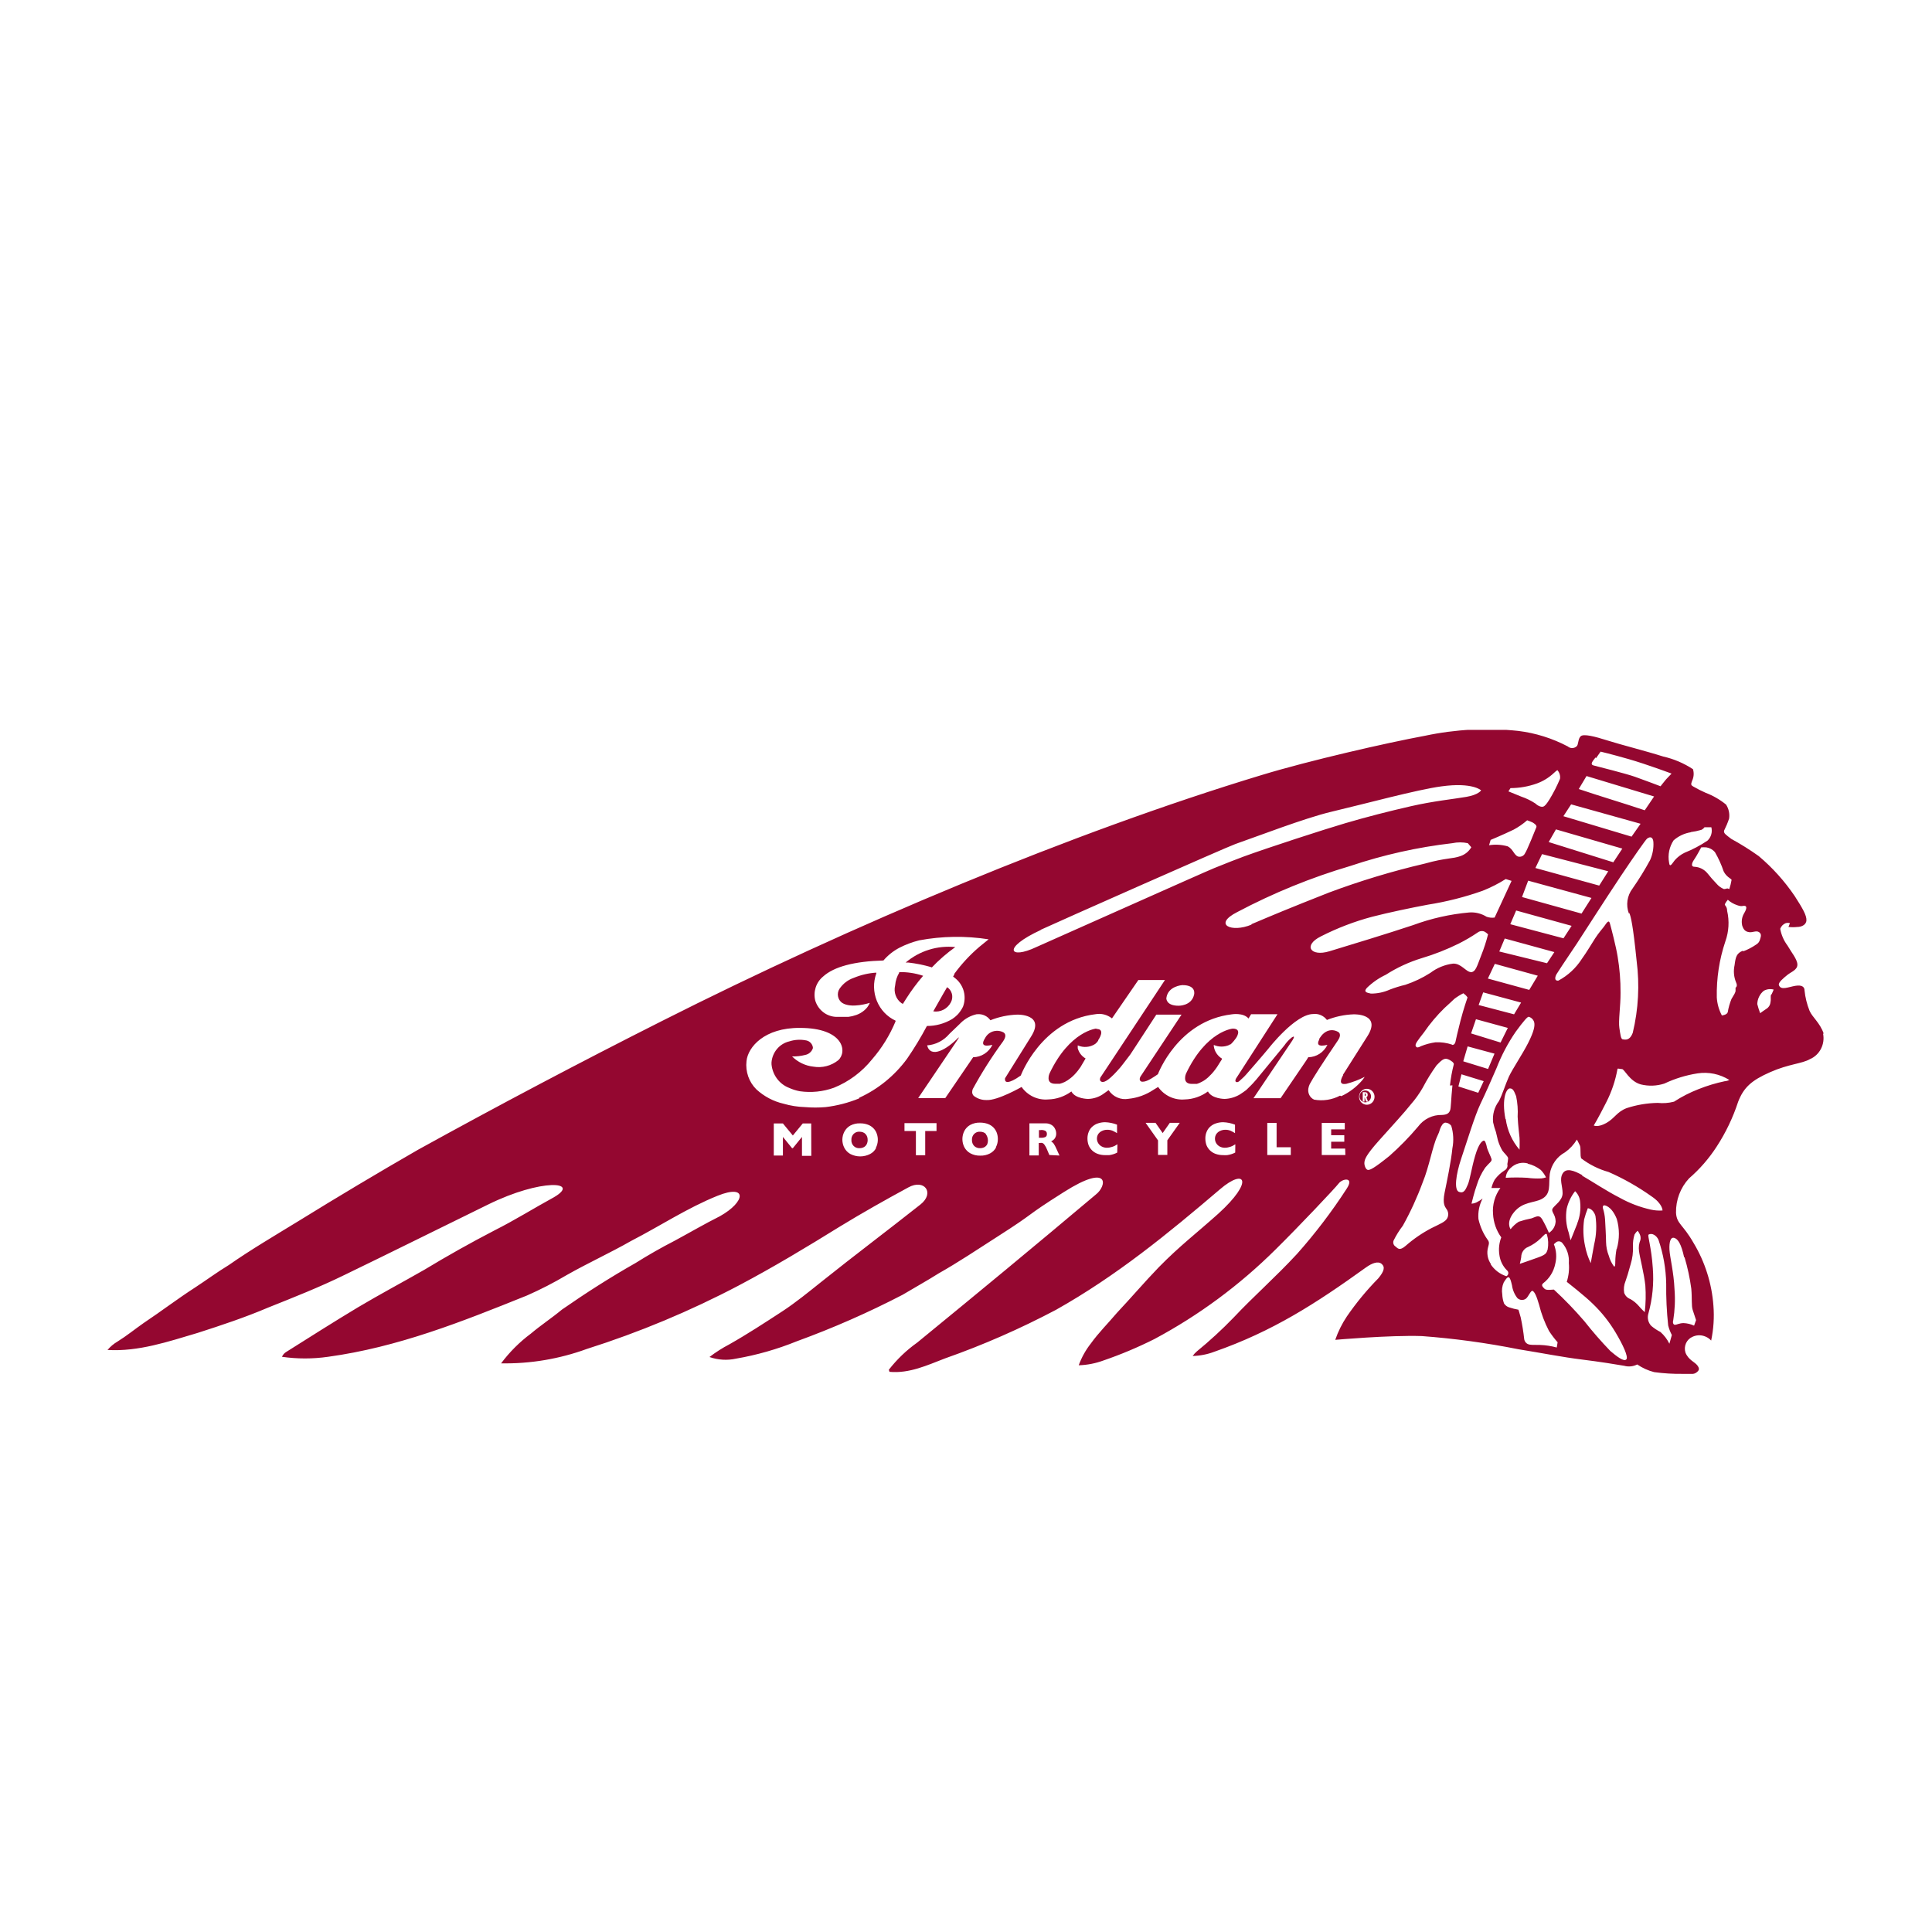 <svg width="90" height="90" viewBox="0 0 90 90" fill="none" xmlns="http://www.w3.org/2000/svg">
<rect width="90" height="90" rx="10" fill="white"/>
<g clip-path="url(#clip0_947_1791)" filter="url(#filter0_i_947_1791)">
<path d="M44.117 41.99C43.881 42.385 43.655 42.808 43.475 43.113C43.639 43.139 43.808 43.111 43.956 43.034C44.105 42.956 44.226 42.832 44.302 42.68C44.362 42.561 44.377 42.424 44.343 42.295C44.308 42.166 44.228 42.055 44.117 41.985" fill="#940730"/>
<path d="M45.934 48.829C45.9 48.794 45.859 48.766 45.814 48.748C45.762 48.729 45.707 48.719 45.652 48.72C45.602 48.716 45.552 48.724 45.506 48.741C45.459 48.759 45.417 48.787 45.381 48.823C45.346 48.859 45.318 48.903 45.3 48.95C45.282 48.998 45.275 49.049 45.277 49.1C45.275 49.152 45.283 49.203 45.3 49.252C45.318 49.3 45.345 49.344 45.379 49.381C45.415 49.417 45.458 49.444 45.505 49.462C45.552 49.48 45.602 49.488 45.652 49.486C45.724 49.488 45.796 49.472 45.86 49.438C45.914 49.407 45.959 49.361 45.989 49.305C46.033 49.192 46.033 49.066 45.989 48.953C45.974 48.909 45.951 48.868 45.92 48.834" fill="#940730"/>
<path d="M48.49 48.644H48.398V49.001H48.49C48.564 49.006 48.639 48.993 48.707 48.962C48.728 48.947 48.745 48.926 48.756 48.902C48.766 48.878 48.77 48.851 48.767 48.824C48.77 48.797 48.765 48.769 48.754 48.744C48.742 48.719 48.725 48.697 48.703 48.682C48.635 48.648 48.56 48.633 48.485 48.639" fill="#940730"/>
<path d="M40.322 48.829C40.288 48.794 40.247 48.766 40.202 48.748C40.15 48.729 40.095 48.719 40.04 48.719C39.99 48.715 39.94 48.722 39.893 48.74C39.845 48.757 39.802 48.785 39.766 48.821C39.73 48.857 39.703 48.901 39.684 48.949C39.666 48.997 39.658 49.049 39.661 49.1C39.657 49.152 39.665 49.204 39.683 49.253C39.701 49.302 39.729 49.346 39.765 49.383C39.801 49.419 39.844 49.447 39.891 49.465C39.939 49.483 39.99 49.49 40.04 49.486C40.111 49.488 40.181 49.471 40.243 49.438C40.298 49.408 40.343 49.361 40.373 49.305C40.404 49.243 40.419 49.174 40.419 49.105C40.419 49.053 40.412 49.002 40.396 48.953C40.38 48.908 40.355 48.867 40.322 48.834" fill="#940730"/>
<path d="M84.954 44.146C84.778 43.641 84.427 43.389 84.297 43.089C84.175 42.785 84.095 42.465 84.062 42.137C84.062 41.985 83.955 41.871 83.636 41.923C83.317 41.975 82.957 42.151 82.869 41.89C82.823 41.771 83.091 41.556 83.266 41.414C83.442 41.271 83.729 41.185 83.729 40.938C83.729 40.69 83.451 40.367 83.266 40.043C83.095 39.816 82.98 39.55 82.929 39.267C82.951 39.207 82.985 39.153 83.029 39.108C83.073 39.063 83.125 39.028 83.183 39.005C83.248 38.986 83.317 38.986 83.382 39.005L83.313 39.181C83.453 39.196 83.594 39.196 83.733 39.181C83.886 39.181 84.136 39.105 84.15 38.877C84.163 38.648 83.983 38.33 83.609 37.749C83.135 37.048 82.569 36.418 81.926 35.878C81.516 35.586 81.09 35.319 80.65 35.079C80.396 34.883 80.28 34.817 80.317 34.688C80.407 34.509 80.485 34.323 80.548 34.132C80.582 33.903 80.531 33.67 80.405 33.479C80.119 33.246 79.799 33.062 79.457 32.932C79.258 32.845 79.064 32.746 78.875 32.637C78.773 32.58 78.759 32.542 78.824 32.375C78.905 32.206 78.92 32.012 78.866 31.833C78.441 31.553 77.972 31.353 77.479 31.242C76.739 31.004 75.482 30.686 74.886 30.495C74.289 30.305 73.776 30.176 73.638 30.295C73.499 30.414 73.54 30.704 73.439 30.771C73.382 30.821 73.31 30.848 73.235 30.848C73.161 30.848 73.089 30.821 73.032 30.771C72.309 30.391 71.527 30.146 70.721 30.048C69.269 29.895 67.804 29.972 66.375 30.276C64.619 30.6 60.99 31.428 58.757 32.109C49.932 34.783 39.642 39.115 30.831 43.565C27.01 45.491 23.226 47.489 19.478 49.557C17.598 50.639 15.737 51.75 13.894 52.889C12.799 53.56 11.694 54.208 10.658 54.931C10.117 55.26 9.609 55.636 9.086 55.978C8.273 56.502 7.501 57.092 6.701 57.625C6.29 57.911 5.901 58.23 5.472 58.496C5.297 58.598 5.14 58.73 5.009 58.886C6.452 58.972 7.843 58.496 9.207 58.092C10.321 57.734 11.421 57.368 12.493 56.911C13.686 56.435 14.893 55.959 16.067 55.383C18.299 54.303 20.514 53.199 22.742 52.109C25.22 50.89 27.069 51.033 25.807 51.771C24.882 52.275 23.99 52.837 23.033 53.318C21.927 53.892 20.836 54.504 19.76 55.155C18.739 55.74 17.689 56.297 16.672 56.902C15.549 57.577 14.44 58.282 13.33 58.981C13.244 59.033 13.175 59.111 13.136 59.205C13.848 59.307 14.569 59.307 15.281 59.205C18.54 58.758 21.512 57.573 24.549 56.349C25.184 56.07 25.801 55.752 26.398 55.398C27.388 54.836 28.414 54.37 29.408 53.803C30.748 53.113 32.02 52.27 33.425 51.704C34.83 51.138 34.738 51.985 33.536 52.656C32.815 53.018 32.126 53.422 31.419 53.803C30.802 54.12 30.198 54.465 29.607 54.836C28.432 55.502 27.295 56.23 26.177 57.006C25.714 57.392 25.197 57.73 24.73 58.125C24.205 58.515 23.738 58.982 23.343 59.51C24.702 59.534 26.055 59.307 27.337 58.839C29.778 58.065 32.149 57.075 34.423 55.878C36.027 55.031 37.59 54.089 39.134 53.132C40.179 52.494 41.246 51.894 42.314 51.314C43.068 50.9 43.558 51.575 42.874 52.113C41.339 53.327 39.786 54.493 38.251 55.721C37.655 56.197 37.072 56.673 36.457 57.078C35.639 57.611 34.825 58.144 33.975 58.625C33.651 58.794 33.342 58.991 33.05 59.215C33.447 59.355 33.874 59.381 34.285 59.291C35.254 59.124 36.204 58.853 37.118 58.482C38.804 57.868 40.45 57.144 42.046 56.316C42.601 55.983 43.174 55.669 43.724 55.321C44.649 54.798 45.545 54.198 46.442 53.622C48.379 52.385 47.626 52.751 49.563 51.528C51.726 50.157 51.569 51.247 51.047 51.647C48.074 54.151 45.721 56.092 42.726 58.544C42.227 58.897 41.782 59.324 41.404 59.81C41.412 59.842 41.422 59.874 41.436 59.905C42.361 59.991 43.197 59.596 44.02 59.281C45.795 58.656 47.524 57.899 49.193 57.016C52.013 55.431 54.412 53.465 56.839 51.395C58.004 50.4 58.438 51.009 56.755 52.537C55.729 53.456 54.953 54.041 53.982 55.031C53.316 55.721 52.688 56.459 52.026 57.163C51.624 57.639 51.181 58.077 50.811 58.591C50.573 58.895 50.384 59.235 50.251 59.6C50.644 59.588 51.032 59.513 51.402 59.377C52.215 59.098 53.009 58.764 53.779 58.377C55.843 57.274 57.743 55.87 59.418 54.208C60.491 53.151 62.192 51.352 62.367 51.123C62.543 50.895 63.102 50.814 62.733 51.376C62.039 52.447 61.266 53.462 60.421 54.412C59.427 55.488 58.392 56.392 57.467 57.377C56.925 57.938 56.35 58.466 55.748 58.958C55.677 59.02 55.613 59.09 55.558 59.167C55.906 59.158 56.249 59.091 56.575 58.967C59.289 58.015 61.281 56.735 63.634 55.041C63.921 54.836 64.198 54.736 64.364 54.879C64.531 55.022 64.48 55.221 64.207 55.55C63.669 56.096 63.179 56.69 62.742 57.325C62.516 57.662 62.334 58.029 62.201 58.415C62.201 58.415 64.72 58.191 66.227 58.239C67.74 58.351 69.245 58.556 70.734 58.853C71.853 59.034 72.81 59.224 73.665 59.329C74.52 59.434 75.339 59.567 75.662 59.624C75.865 59.68 76.08 59.658 76.268 59.562C76.51 59.726 76.777 59.847 77.058 59.919C77.5 59.979 77.945 60.006 78.39 60C78.782 60 78.894 60.033 79.023 59.938C79.152 59.843 79.189 59.767 79.069 59.605C78.949 59.443 78.648 59.353 78.514 59.005C78.47 58.862 78.48 58.708 78.541 58.572C78.603 58.436 78.712 58.329 78.847 58.272C79.016 58.193 79.207 58.181 79.383 58.239C79.509 58.277 79.623 58.349 79.712 58.449C79.825 57.916 79.861 57.369 79.818 56.825C79.743 55.789 79.425 54.786 78.894 53.903C78.385 53.013 78.112 53.027 78.075 52.499C78.063 51.903 78.281 51.326 78.681 50.895C79.179 50.465 79.615 49.963 79.975 49.405C80.394 48.76 80.729 48.061 80.969 47.325C81.228 46.659 81.588 46.33 82.462 45.945C83.336 45.559 83.941 45.555 84.311 45.34C84.532 45.247 84.715 45.077 84.827 44.859C84.939 44.642 84.974 44.392 84.926 44.151M80.294 36.587C80.414 36.849 80.655 36.935 80.664 36.987C80.639 37.133 80.604 37.276 80.558 37.416L80.479 37.387C80.424 37.387 80.382 37.416 80.308 37.416C80.172 37.362 80.051 37.273 79.957 37.159C79.81 37.007 79.671 36.848 79.541 36.683C79.466 36.592 79.374 36.519 79.271 36.466C79.168 36.414 79.055 36.384 78.94 36.378C78.713 36.378 78.861 36.116 78.94 36.011C79.018 35.907 79.249 35.474 79.249 35.474C79.329 35.467 79.41 35.467 79.49 35.474C79.643 35.497 79.783 35.575 79.887 35.693C80.055 35.982 80.193 36.288 80.299 36.606M78.75 34.764C78.919 34.742 79.086 34.707 79.249 34.66C79.31 34.633 79.363 34.591 79.402 34.536H79.721C79.749 34.647 79.748 34.764 79.716 34.874C79.684 34.984 79.624 35.083 79.541 35.16C79.208 35.384 78.853 35.572 78.482 35.721C78.307 35.804 78.15 35.922 78.02 36.069C77.913 36.192 77.784 36.464 77.752 36.183C77.719 36.004 77.721 35.82 77.757 35.642C77.794 35.464 77.864 35.295 77.964 35.145C78.193 34.946 78.472 34.815 78.769 34.769M74.349 31.319L74.562 31.014C74.562 31.014 75.001 31.114 75.866 31.361C76.73 31.609 77.867 32.037 77.867 32.037L77.613 32.304C77.525 32.408 77.354 32.627 77.354 32.627C77.354 32.627 76.582 32.332 76.162 32.185C75.741 32.037 74.433 31.709 74.234 31.657C74.035 31.604 74.234 31.414 74.326 31.285M73.906 32.151L77.054 33.103L76.619 33.746C75.597 33.403 74.571 33.103 73.545 32.756L73.906 32.151ZM75.898 38.529C75.972 38.682 76.074 39.12 76.24 40.757C76.385 41.877 76.324 43.016 76.06 44.112C75.912 44.503 75.69 44.427 75.597 44.417C75.505 44.407 75.487 44.212 75.436 43.884C75.385 43.556 75.496 42.856 75.491 42.247C75.495 41.685 75.45 41.124 75.357 40.571C75.283 40.095 75.052 39.219 74.997 39.02C74.941 38.82 74.849 38.986 74.715 39.172C74.654 39.253 74.474 39.453 74.308 39.71C74.141 39.967 73.924 40.343 73.693 40.662C73.419 41.092 73.041 41.443 72.597 41.68C72.385 41.704 72.445 41.49 72.51 41.38C72.574 41.271 72.838 40.876 73.457 39.953C73.804 39.424 74.71 38.001 75.5 36.816C76.111 35.902 76.656 35.126 76.725 35.069C76.897 34.936 77.007 35.022 77.021 35.226C77.039 35.514 76.986 35.802 76.869 36.064C76.62 36.524 76.345 36.969 76.046 37.397C75.923 37.558 75.844 37.75 75.814 37.952C75.785 38.155 75.808 38.362 75.879 38.553M73.716 50.747C73.295 50.509 72.949 50.4 72.792 50.671C72.634 50.943 72.792 51.247 72.792 51.585C72.792 51.923 72.422 52.142 72.329 52.294C72.237 52.447 72.459 52.551 72.468 52.894C72.463 53.003 72.432 53.11 72.377 53.204C72.322 53.298 72.245 53.376 72.154 53.432C72.061 53.211 71.955 52.996 71.835 52.789C71.691 52.566 71.562 52.684 71.345 52.756C71.143 52.795 70.944 52.847 70.748 52.913C70.603 53.005 70.475 53.123 70.369 53.261C70.369 53.261 70.133 52.946 70.536 52.461C70.938 51.975 71.46 52.042 71.816 51.856C72.278 51.614 72.13 51.181 72.195 50.681C72.231 50.469 72.313 50.27 72.436 50.096C72.558 49.923 72.718 49.781 72.903 49.681C73.125 49.525 73.314 49.322 73.457 49.086C73.457 49.086 73.536 49.224 73.596 49.358C73.656 49.491 73.596 49.834 73.661 49.962C74.042 50.253 74.473 50.468 74.932 50.595C75.636 50.904 76.308 51.285 76.938 51.733C77.456 52.08 77.447 52.389 77.447 52.389C77.262 52.402 77.077 52.388 76.897 52.347C76.398 52.235 75.917 52.053 75.468 51.804C74.826 51.476 74.174 51.038 73.693 50.762M75.306 54.179C75.27 54.374 75.249 54.571 75.246 54.769C75.246 54.883 75.246 55.012 75.191 55.002C75.079 54.853 74.996 54.684 74.946 54.503C74.864 54.297 74.82 54.078 74.816 53.855C74.816 53.641 74.784 53.051 74.77 52.808C74.758 52.634 74.725 52.461 74.673 52.294C74.636 52.166 74.724 52.147 74.724 52.147C74.724 52.147 75.061 52.147 75.316 52.785C75.447 53.239 75.447 53.724 75.316 54.179M74.266 53.946C74.201 54.284 74.104 54.841 74.104 54.841C73.983 54.592 73.894 54.328 73.841 54.055C73.751 53.646 73.736 53.223 73.795 52.808C73.841 52.63 73.898 52.455 73.966 52.285C73.966 52.285 74.211 52.285 74.322 52.642C74.386 53.078 74.367 53.522 74.266 53.951M73.476 52.999C73.351 53.303 73.166 53.775 73.166 53.775C73.166 53.775 73.106 53.575 73.078 53.427C72.955 53.07 72.922 52.687 72.981 52.313C73.05 52.012 73.184 51.73 73.374 51.49C73.514 51.623 73.599 51.807 73.61 52.004C73.646 52.342 73.598 52.684 73.471 52.999M72.098 54.198C72.038 54.35 72.061 54.427 71.673 54.569C71.285 54.712 70.799 54.874 70.799 54.874C70.826 54.772 70.848 54.669 70.864 54.565C70.864 54.461 70.894 54.361 70.951 54.276C71.008 54.191 71.089 54.125 71.183 54.089C71.399 53.991 71.598 53.856 71.77 53.689C71.909 53.556 72.015 53.417 72.061 53.503C72.128 53.733 72.139 53.977 72.094 54.212M71.169 50.209C71.389 50.261 71.595 50.36 71.775 50.5C71.873 50.602 71.956 50.719 72.02 50.847C71.949 50.871 71.876 50.887 71.802 50.895C71.582 50.906 71.36 50.896 71.141 50.866C70.809 50.847 70.475 50.847 70.143 50.866C70.15 50.774 70.176 50.683 70.219 50.602C70.262 50.52 70.321 50.448 70.392 50.39C70.495 50.294 70.619 50.226 70.754 50.192C70.889 50.158 71.03 50.159 71.164 50.195M70.129 48.13C69.944 47.154 70.18 46.702 70.337 46.702C70.494 46.702 70.54 46.854 70.628 47.068C70.693 47.381 70.717 47.701 70.698 48.02C70.721 48.496 70.771 48.81 70.785 48.996C70.799 49.181 70.785 49.557 70.785 49.557C70.439 49.157 70.216 48.66 70.143 48.13M68.164 45.44L68.368 44.745L69.62 45.083L69.32 45.797L68.164 45.44ZM69.117 46.364L68.862 46.906L67.938 46.611L68.081 46.045L69.117 46.364ZM68.529 44.141L68.756 43.479L70.24 43.884L69.902 44.565L68.529 44.141ZM68.529 41.285C68.294 41.285 68.067 40.866 67.683 40.89C67.304 40.937 66.942 41.085 66.634 41.319C66.269 41.552 65.878 41.739 65.469 41.875C65.223 41.933 64.98 42.008 64.743 42.099C64.465 42.224 64.164 42.288 63.861 42.285C63.653 42.242 63.509 42.204 63.676 42.018C63.934 41.767 64.231 41.561 64.554 41.409C65.073 41.077 65.633 40.818 66.218 40.638C66.817 40.46 67.4 40.231 67.961 39.953C68.261 39.802 68.551 39.632 68.83 39.443C68.871 39.41 68.919 39.387 68.971 39.377C69.022 39.367 69.076 39.37 69.126 39.386C69.198 39.42 69.263 39.467 69.32 39.524C69.235 39.858 69.129 40.186 69.001 40.505C68.798 41.019 68.747 41.285 68.506 41.29M68.881 42.818L69.093 42.228L70.859 42.704L70.531 43.251L68.881 42.818ZM69.311 41.585L69.634 40.9L71.636 41.452L71.238 42.113L69.311 41.585ZM74.918 36.587L74.497 37.254L71.525 36.435L71.835 35.788L74.918 36.587ZM72.144 35.226L72.482 34.636L75.574 35.531L75.154 36.169L72.144 35.226ZM74.137 37.83L73.674 38.558L70.901 37.787L71.188 37.025L74.137 37.83ZM73.212 39.129L72.833 39.71L70.355 39.053L70.628 38.415L73.212 39.129ZM72.408 40.352L72.066 40.871L69.842 40.324L70.097 39.719L72.408 40.352ZM73.189 33.47L76.425 34.374L76.004 34.974L72.829 34.022L73.189 33.47ZM70.365 32.713C70.787 32.712 71.205 32.638 71.603 32.494C71.889 32.389 72.151 32.227 72.376 32.018C72.429 31.966 72.486 31.918 72.547 31.875C72.596 31.928 72.633 31.992 72.655 32.063C72.677 32.133 72.682 32.207 72.671 32.28C72.533 32.609 72.371 32.928 72.186 33.232C72.047 33.456 71.964 33.551 71.89 33.575C71.816 33.598 71.682 33.575 71.52 33.427C71.315 33.293 71.095 33.186 70.864 33.108L70.268 32.865L70.365 32.713ZM69.44 35.126C69.44 35.126 69.949 34.917 70.508 34.65C70.734 34.529 70.947 34.382 71.141 34.212C71.226 34.241 71.309 34.275 71.391 34.312C71.456 34.35 71.603 34.441 71.571 34.531C71.539 34.622 71.109 35.674 71.049 35.736C71.022 35.799 70.975 35.85 70.915 35.881C70.854 35.911 70.786 35.919 70.721 35.902C70.526 35.835 70.49 35.555 70.235 35.426C69.952 35.346 69.656 35.328 69.366 35.374L69.44 35.126ZM70.143 36.949L70.415 37.035L69.625 38.744C69.499 38.762 69.371 38.749 69.251 38.706C69.007 38.555 68.725 38.485 68.442 38.506C67.548 38.586 66.669 38.784 65.825 39.096C64.683 39.477 62.811 40.048 61.928 40.314C61.045 40.581 60.689 40.038 61.535 39.619C62.298 39.231 63.097 38.925 63.921 38.706C64.679 38.51 65.77 38.282 66.509 38.144C67.379 38.007 68.234 37.791 69.066 37.496C69.44 37.348 69.8 37.165 70.143 36.949ZM58.3 39.072C57.375 39.462 56.483 39.072 57.638 38.486C59.321 37.596 61.085 36.877 62.904 36.34C64.449 35.821 66.041 35.465 67.656 35.279C67.894 35.228 68.139 35.228 68.377 35.279L68.539 35.469C68.425 35.662 68.248 35.807 68.039 35.878C67.674 36.016 67.369 35.95 66.371 36.23C64.859 36.583 63.371 37.033 61.914 37.577C60.038 38.315 59.215 38.663 58.295 39.053M48.476 39.315C49.216 38.972 57.148 35.455 57.551 35.317C58.591 34.955 60.786 34.108 62.011 33.817C63.565 33.451 66.029 32.78 67.147 32.632C68.603 32.432 68.996 32.818 68.996 32.818C68.996 32.818 68.881 33.023 68.303 33.122C67.725 33.222 66.768 33.318 65.728 33.556C64.688 33.794 63.666 34.055 62.663 34.35C61.66 34.645 59.081 35.483 57.948 35.897C57.625 36.016 57.135 36.207 56.561 36.44C56.164 36.597 48.703 39.934 48.273 40.119C47.02 40.714 46.655 40.167 48.49 39.319M55.623 42.342C55.503 42.865 54.902 42.851 54.902 42.851C54.31 42.851 54.333 42.499 54.333 42.499C54.403 41.928 55.078 41.89 55.078 41.89C55.762 41.89 55.623 42.342 55.623 42.342ZM37.793 49.843H37.359V48.962L36.934 49.486H36.897L36.471 48.962V49.829H36.046V48.334H36.471L36.934 48.896L37.396 48.334H37.789L37.793 49.843ZM40.812 49.481C40.749 49.6 40.652 49.697 40.535 49.757C40.391 49.831 40.233 49.87 40.072 49.87C39.912 49.87 39.754 49.831 39.61 49.757C39.493 49.691 39.397 49.592 39.333 49.472C39.273 49.356 39.241 49.227 39.24 49.096C39.24 48.964 39.272 48.835 39.333 48.72C39.397 48.599 39.493 48.5 39.61 48.434C39.753 48.359 39.912 48.322 40.072 48.33C40.194 48.328 40.314 48.349 40.428 48.391C40.525 48.427 40.614 48.483 40.687 48.558C40.755 48.626 40.807 48.709 40.84 48.801C40.881 48.91 40.898 49.027 40.891 49.143C40.884 49.26 40.852 49.374 40.798 49.477M40.021 47.168C39.52 47.373 38.995 47.509 38.459 47.573C38.141 47.6 37.821 47.6 37.502 47.573C37.164 47.563 36.829 47.511 36.504 47.416C36.033 47.308 35.597 47.079 35.237 46.749C35.066 46.581 34.935 46.375 34.855 46.146C34.775 45.917 34.747 45.672 34.775 45.431C34.839 44.779 35.607 43.87 37.266 43.884C39.296 43.884 39.485 44.988 39.051 45.388C38.887 45.519 38.699 45.613 38.499 45.664C38.298 45.716 38.09 45.724 37.886 45.688C37.514 45.647 37.166 45.479 36.897 45.212C37.105 45.218 37.314 45.194 37.516 45.141C37.596 45.125 37.67 45.089 37.732 45.034C37.794 44.98 37.84 44.91 37.867 44.831C37.868 44.817 37.868 44.803 37.867 44.788C37.855 44.71 37.819 44.638 37.765 44.581C37.712 44.524 37.642 44.485 37.567 44.469C37.301 44.414 37.026 44.428 36.767 44.512C36.547 44.564 36.348 44.686 36.199 44.861C36.05 45.037 35.959 45.256 35.94 45.488C35.94 45.521 35.94 45.55 35.94 45.578C35.962 45.82 36.05 46.051 36.193 46.244C36.336 46.437 36.528 46.586 36.749 46.673C36.913 46.748 37.085 46.803 37.262 46.835C37.794 46.91 38.336 46.855 38.843 46.673C39.538 46.394 40.152 45.937 40.627 45.345C41.081 44.821 41.45 44.225 41.718 43.579V43.546C41.326 43.365 41.015 43.037 40.848 42.629C40.682 42.22 40.672 41.762 40.821 41.347V41.309C40.461 41.331 40.107 41.413 39.772 41.552C39.505 41.643 39.273 41.82 39.111 42.056C39.041 42.16 39.015 42.289 39.038 42.413C39.06 42.537 39.13 42.647 39.231 42.718C39.67 42.999 40.502 42.718 40.521 42.718C40.489 42.788 40.45 42.855 40.405 42.918C40.36 42.976 40.309 43.029 40.252 43.075C40.199 43.119 40.141 43.159 40.081 43.194C40.022 43.227 39.96 43.255 39.897 43.279L39.702 43.337L39.517 43.37H39.342H38.963C38.743 43.365 38.529 43.289 38.353 43.154C38.176 43.018 38.045 42.829 37.978 42.613C37.927 42.412 37.934 42.2 37.997 42.002C38.06 41.805 38.177 41.63 38.334 41.499C38.852 41.023 39.818 40.781 41.154 40.743C41.362 40.5 41.613 40.3 41.894 40.152C42.188 40.001 42.498 39.885 42.818 39.805C43.887 39.605 44.98 39.589 46.054 39.757L45.62 40.11C45.185 40.481 44.794 40.902 44.455 41.366V41.399L44.399 41.49L44.533 41.599C44.712 41.753 44.841 41.96 44.9 42.192C44.958 42.425 44.945 42.67 44.861 42.894C44.806 43.007 44.738 43.112 44.658 43.208L44.602 43.27C44.528 43.345 44.446 43.412 44.358 43.47C44 43.684 43.593 43.796 43.179 43.794C42.9 44.321 42.591 44.831 42.254 45.321C41.672 46.113 40.903 46.738 40.021 47.14M43.627 48.686H43.1V49.815H42.666V48.686H42.134V48.32H43.627V48.686ZM46.401 49.453C46.337 49.571 46.24 49.667 46.123 49.729C45.981 49.804 45.821 49.84 45.661 49.834C45.5 49.839 45.341 49.801 45.199 49.724C45.082 49.658 44.985 49.559 44.921 49.438C44.863 49.322 44.832 49.193 44.832 49.062C44.832 48.931 44.863 48.803 44.921 48.686C44.985 48.565 45.081 48.466 45.199 48.401C45.342 48.325 45.501 48.289 45.661 48.296C45.784 48.295 45.906 48.316 46.022 48.358C46.119 48.394 46.207 48.45 46.281 48.525C46.347 48.593 46.4 48.676 46.433 48.767C46.467 48.86 46.484 48.959 46.484 49.058C46.486 49.192 46.454 49.325 46.392 49.443M48.883 49.805L48.772 49.543C48.743 49.467 48.704 49.395 48.657 49.329C48.633 49.291 48.599 49.262 48.559 49.243C48.518 49.236 48.476 49.236 48.435 49.243H48.389V49.824H47.954V48.33H48.694C48.797 48.325 48.9 48.351 48.989 48.406C49.06 48.45 49.116 48.514 49.151 48.591C49.183 48.655 49.2 48.725 49.202 48.796C49.205 48.864 49.191 48.931 49.16 48.991C49.139 49.034 49.109 49.071 49.073 49.1C49.039 49.127 49.004 49.151 48.966 49.172C49.011 49.197 49.05 49.231 49.082 49.272C49.131 49.345 49.173 49.423 49.207 49.505L49.355 49.829L48.883 49.805ZM52.045 49.691C51.987 49.722 51.927 49.747 51.865 49.767C51.803 49.786 51.739 49.801 51.675 49.81H51.476C51.362 49.811 51.248 49.791 51.139 49.753C51.043 49.719 50.955 49.666 50.88 49.596C50.808 49.528 50.752 49.445 50.714 49.353C50.677 49.254 50.658 49.149 50.658 49.043C50.656 48.929 50.678 48.815 50.723 48.71C50.762 48.615 50.824 48.532 50.903 48.468C50.981 48.402 51.07 48.353 51.167 48.325C51.269 48.293 51.374 48.277 51.481 48.277C51.671 48.283 51.858 48.322 52.036 48.391V48.786C51.968 48.743 51.897 48.705 51.823 48.672C51.743 48.641 51.659 48.627 51.574 48.629C51.492 48.629 51.412 48.647 51.338 48.682C51.268 48.712 51.207 48.762 51.162 48.825C51.121 48.889 51.099 48.964 51.099 49.041C51.099 49.118 51.121 49.193 51.162 49.258C51.203 49.323 51.261 49.376 51.328 49.41C51.401 49.448 51.482 49.468 51.564 49.467C51.632 49.468 51.699 49.458 51.763 49.438C51.819 49.425 51.873 49.406 51.925 49.381L52.054 49.305L52.045 49.691ZM54.379 49.12V49.8H53.945V49.124L53.367 48.306H53.829L54.162 48.782L54.495 48.306H54.957L54.379 49.12ZM57.541 49.691C57.482 49.722 57.42 49.747 57.356 49.767C57.294 49.786 57.231 49.801 57.167 49.81C57.101 49.814 57.034 49.814 56.968 49.81C56.853 49.81 56.739 49.791 56.631 49.753C56.535 49.72 56.446 49.666 56.372 49.596C56.3 49.528 56.243 49.445 56.205 49.353C56.169 49.254 56.15 49.149 56.15 49.043C56.147 48.929 56.169 48.815 56.215 48.71C56.255 48.616 56.317 48.532 56.395 48.468C56.474 48.402 56.565 48.353 56.663 48.325C56.765 48.293 56.871 48.277 56.977 48.277C57.167 48.283 57.355 48.322 57.532 48.391V48.786C57.464 48.743 57.393 48.705 57.319 48.672C57.241 48.641 57.158 48.627 57.075 48.629C56.993 48.629 56.913 48.647 56.839 48.682C56.769 48.712 56.708 48.762 56.663 48.825C56.618 48.892 56.596 48.972 56.598 49.053C56.599 49.126 56.62 49.197 56.658 49.258C56.698 49.322 56.754 49.375 56.82 49.41C56.893 49.448 56.974 49.467 57.056 49.467C57.123 49.468 57.19 49.458 57.255 49.438C57.31 49.425 57.365 49.406 57.416 49.381L57.546 49.305L57.541 49.691ZM60.13 49.805H59.035V48.31H59.469V49.443H60.13V49.805ZM62.672 49.805H61.572V48.31H62.645V48.61H62.011V48.882H62.622V49.186H62.011V49.505H62.663L62.672 49.805ZM62.423 47.04C62.051 47.234 61.627 47.3 61.216 47.225C61.122 47.182 61.044 47.108 60.995 47.014C60.947 46.919 60.93 46.811 60.948 46.706C60.96 46.635 60.982 46.566 61.013 46.502C61.175 46.202 61.535 45.631 62.317 44.479C62.386 44.379 62.511 44.16 62.317 44.06C62.242 44.02 62.161 43.996 62.077 43.991C61.993 43.986 61.909 44 61.831 44.032C61.725 44.08 61.631 44.153 61.558 44.246C61.517 44.298 61.484 44.35 61.457 44.389V44.422C61.327 44.66 61.457 44.698 61.531 44.707C61.633 44.711 61.736 44.699 61.836 44.674C61.753 44.845 61.626 44.989 61.468 45.091C61.311 45.192 61.129 45.248 60.944 45.25L60.856 45.393L59.654 47.159H58.392L60.19 44.488C60.19 44.488 60.384 44.203 60.19 44.317C60.049 44.426 59.926 44.558 59.825 44.707L58.521 46.292C58.406 46.43 58.309 46.526 58.263 46.573L58.054 46.778C57.98 46.835 57.883 46.902 57.768 46.978C57.549 47.11 57.301 47.184 57.047 47.192C57.047 47.192 56.455 47.192 56.27 46.844C55.954 47.078 55.577 47.207 55.188 47.216C54.951 47.237 54.712 47.194 54.495 47.093C54.278 46.991 54.09 46.833 53.95 46.635L53.732 46.768C53.382 47.002 52.983 47.146 52.567 47.187C52.392 47.219 52.211 47.197 52.047 47.125C51.883 47.054 51.743 46.935 51.643 46.783L51.43 46.935C51.214 47.097 50.954 47.187 50.686 47.192C50.686 47.192 50.09 47.192 49.909 46.844C49.593 47.078 49.216 47.207 48.828 47.216C48.59 47.237 48.351 47.194 48.134 47.093C47.917 46.991 47.729 46.833 47.589 46.635C47.589 46.635 46.47 47.278 45.957 47.244C45.742 47.25 45.532 47.181 45.361 47.049C45.316 47.004 45.289 46.942 45.287 46.878C45.287 46.829 45.297 46.78 45.314 46.735C45.736 45.961 46.209 45.216 46.729 44.508C46.798 44.403 46.923 44.189 46.729 44.084C46.63 44.035 46.52 44.013 46.41 44.02C46.3 44.026 46.193 44.061 46.1 44.122C46.005 44.185 45.928 44.274 45.878 44.379L45.851 44.422C45.721 44.66 45.851 44.698 45.925 44.707C46.027 44.711 46.13 44.699 46.23 44.674C46.146 44.846 46.018 44.99 45.86 45.091C45.702 45.193 45.519 45.248 45.333 45.25L44.034 47.154H42.772L44.575 44.484L44.621 44.412L44.658 44.355C44.659 44.344 44.659 44.333 44.658 44.322C44.099 44.898 43.354 45.317 43.188 44.698C43.59 44.668 43.964 44.474 44.228 44.16L44.381 44.013L44.709 43.698L44.76 43.646C44.966 43.446 45.222 43.307 45.499 43.246H45.532C45.648 43.236 45.764 43.256 45.87 43.305C45.976 43.354 46.068 43.431 46.137 43.527C46.537 43.367 46.961 43.279 47.39 43.265C47.39 43.265 48.698 43.227 48.037 44.279L46.821 46.226C46.812 46.254 46.812 46.284 46.821 46.311C46.821 46.402 46.951 46.53 47.552 46.102C47.552 46.102 48.504 43.551 51.028 43.246C51.163 43.221 51.301 43.225 51.434 43.259C51.567 43.293 51.692 43.355 51.8 43.441L53.03 41.652H54.269L51.259 46.197C51.259 46.197 51.185 46.354 51.328 46.397C51.472 46.44 51.731 46.254 52.188 45.726C52.188 45.726 52.429 45.426 52.651 45.126L52.854 44.817L53.866 43.265H55.041L53.131 46.145C53.131 46.145 53.007 46.345 53.201 46.392C53.312 46.392 53.446 46.368 53.742 46.173C53.742 46.173 53.866 46.097 53.94 46.04C53.94 46.04 54.865 43.551 57.384 43.251C57.384 43.251 57.916 43.16 58.161 43.446L58.281 43.246H59.511L57.578 46.245C57.578 46.245 57.514 46.364 57.578 46.397C57.643 46.43 57.708 46.397 57.782 46.316C57.782 46.316 57.902 46.211 57.962 46.15L58.059 46.045C58.059 46.045 58.863 45.126 59.09 44.845C59.09 44.845 60.333 43.246 61.17 43.237C61.291 43.222 61.414 43.239 61.527 43.288C61.639 43.336 61.738 43.413 61.813 43.513C62.212 43.355 62.633 43.266 63.061 43.251C63.061 43.251 64.369 43.208 63.703 44.265L62.566 46.059C62.566 46.059 62.566 46.059 62.566 46.088C62.492 46.221 62.317 46.564 62.723 46.487C63.017 46.411 63.302 46.303 63.574 46.164L63.468 46.311C63.196 46.632 62.86 46.888 62.483 47.063M63.31 47.092C63.31 47.019 63.332 46.947 63.371 46.886C63.411 46.825 63.467 46.777 63.533 46.749C63.599 46.721 63.671 46.714 63.741 46.728C63.811 46.742 63.876 46.778 63.926 46.829C63.976 46.881 64.011 46.947 64.025 47.02C64.039 47.092 64.031 47.166 64.004 47.234C63.977 47.302 63.931 47.36 63.871 47.401C63.812 47.441 63.742 47.463 63.671 47.463C63.575 47.463 63.484 47.424 63.416 47.355C63.348 47.285 63.31 47.19 63.31 47.092ZM67.66 49.472C67.6 50.105 67.401 51.033 67.295 51.561C67.189 52.09 67.318 52.213 67.374 52.309C67.421 52.367 67.451 52.439 67.46 52.515C67.469 52.591 67.457 52.668 67.425 52.737C67.337 52.918 67.092 53.008 66.68 53.213C66.248 53.439 65.843 53.717 65.474 54.041C65.206 54.274 65.113 54.16 65.012 54.07C64.966 54.042 64.931 53.999 64.914 53.947C64.897 53.895 64.899 53.839 64.919 53.789C65.04 53.545 65.184 53.313 65.349 53.099C65.709 52.452 66.018 51.778 66.274 51.081C66.579 50.343 66.736 49.381 66.958 48.92C67.013 48.812 67.056 48.699 67.087 48.582C67.143 48.439 67.226 48.296 67.337 48.296C67.389 48.299 67.44 48.314 67.487 48.339C67.533 48.365 67.573 48.401 67.605 48.444C67.707 48.779 67.726 49.136 67.66 49.481M67.66 46.559C67.591 47.216 67.596 47.62 67.549 47.73C67.503 47.839 67.434 47.93 67.166 47.939C66.952 47.933 66.74 47.98 66.547 48.075C66.354 48.17 66.186 48.311 66.056 48.486C65.645 48.973 65.2 49.428 64.725 49.848C64.004 50.428 63.828 50.505 63.727 50.5C63.625 50.495 63.542 50.281 63.56 50.143C63.579 50.005 63.611 49.834 64.24 49.129C64.868 48.425 65.404 47.849 65.728 47.439C65.936 47.202 66.12 46.943 66.278 46.668C66.467 46.305 66.682 45.956 66.921 45.626C67.124 45.417 67.263 45.274 67.434 45.336C67.605 45.398 67.734 45.512 67.725 45.574C67.64 45.9 67.58 46.233 67.545 46.568M67.647 44.664C67.395 44.578 67.13 44.541 66.865 44.555C66.639 44.587 66.417 44.646 66.204 44.731C66.066 44.803 65.992 44.822 65.95 44.731C65.908 44.641 66.024 44.488 66.334 44.093C66.615 43.683 66.936 43.302 67.291 42.956C67.466 42.803 67.633 42.637 67.753 42.528C67.884 42.429 68.023 42.343 68.169 42.27L68.284 42.366C68.314 42.396 68.34 42.43 68.363 42.466C68.363 42.466 68.174 43.008 68.035 43.551C67.896 44.093 67.822 44.427 67.808 44.503C67.794 44.579 67.757 44.688 67.637 44.674M69.459 54.893C69.379 54.781 69.325 54.651 69.301 54.514C69.277 54.377 69.283 54.237 69.32 54.103C69.362 53.941 69.394 53.865 69.288 53.736C69.088 53.451 68.947 53.127 68.871 52.785C68.844 52.454 68.912 52.123 69.066 51.833C68.976 51.903 68.88 51.964 68.779 52.013C68.706 52.047 68.628 52.067 68.548 52.071C68.548 52.071 68.687 51.495 68.788 51.228C68.877 50.93 69.011 50.649 69.186 50.395C69.371 50.167 69.51 50.105 69.482 49.995C69.454 49.886 69.292 49.577 69.264 49.438C69.237 49.3 69.181 49.115 69.117 49.134C69.052 49.153 68.895 49.239 68.719 49.838C68.543 50.438 68.479 50.947 68.377 51.181C68.275 51.414 68.201 51.609 67.966 51.523C67.73 51.438 67.813 50.733 68.072 49.962C68.331 49.191 68.71 47.953 68.959 47.435C69.209 46.916 69.459 46.34 69.713 45.759C69.946 45.158 70.247 44.588 70.61 44.06C70.989 43.541 71.16 43.36 71.211 43.365C71.269 43.38 71.323 43.411 71.368 43.453C71.412 43.495 71.446 43.549 71.465 43.608C71.511 43.77 71.465 44.036 71.188 44.584C70.91 45.131 70.448 45.807 70.286 46.164C70.124 46.521 69.986 46.992 69.824 47.297C69.611 47.577 69.514 47.933 69.556 48.287C69.588 48.437 69.631 48.585 69.685 48.729C69.736 48.915 69.764 49.086 69.791 49.162C69.841 49.315 69.906 49.462 69.986 49.6C70.073 49.724 70.249 49.867 70.254 49.957C70.249 50.049 70.236 50.139 70.217 50.229C70.231 50.284 70.227 50.344 70.204 50.397C70.181 50.449 70.142 50.492 70.092 50.519C69.913 50.632 69.756 50.779 69.63 50.952C69.561 51.074 69.51 51.205 69.477 51.342H69.893C69.638 51.688 69.516 52.119 69.551 52.551C69.572 52.946 69.705 53.325 69.935 53.641C69.834 53.901 69.804 54.184 69.847 54.46C69.883 54.736 70.01 54.992 70.207 55.183C70.228 55.2 70.244 55.223 70.253 55.248C70.263 55.273 70.266 55.301 70.262 55.327C70.258 55.354 70.248 55.38 70.232 55.401C70.216 55.422 70.195 55.439 70.171 55.45C69.871 55.354 69.612 55.156 69.436 54.888M72.519 58.772C72.264 58.702 72.001 58.662 71.738 58.653C71.428 58.653 71.275 58.653 71.192 58.62C71.142 58.601 71.098 58.568 71.065 58.525C71.032 58.483 71.01 58.431 71.003 58.377C70.966 58.039 70.912 57.704 70.841 57.373C70.781 57.149 70.734 57.011 70.734 57.011C70.592 56.986 70.451 56.952 70.314 56.906C70.211 56.878 70.123 56.812 70.064 56.721C70.015 56.585 69.987 56.442 69.981 56.297C69.949 56.108 69.973 55.914 70.05 55.74C70.143 55.588 70.226 55.474 70.286 55.502C70.346 55.531 70.383 55.654 70.434 55.873C70.464 56.093 70.552 56.301 70.688 56.473C70.741 56.521 70.807 56.55 70.878 56.556C70.948 56.561 71.018 56.542 71.076 56.502C71.192 56.426 71.312 56.092 71.395 56.135C71.479 56.178 71.571 56.34 71.696 56.778C71.801 57.203 71.956 57.614 72.158 58.001C72.279 58.187 72.414 58.364 72.56 58.529L72.519 58.772ZM75.755 59.329C75.648 59.443 75.316 59.191 75.015 58.934C74.59 58.493 74.188 58.031 73.808 57.549C73.362 57.029 72.887 56.536 72.385 56.073C72.306 56.073 72.038 56.121 71.955 56.04C71.872 55.959 71.77 55.869 71.895 55.773C72.18 55.553 72.377 55.233 72.45 54.874C72.526 54.57 72.503 54.249 72.385 53.96C72.421 53.925 72.46 53.891 72.5 53.86C72.546 53.831 72.6 53.82 72.653 53.83C72.706 53.839 72.754 53.869 72.787 53.913C72.893 54.04 72.974 54.187 73.025 54.346C73.075 54.505 73.095 54.673 73.083 54.841C73.109 55.135 73.076 55.431 72.986 55.712C72.986 55.712 73.855 56.392 74.192 56.73C74.606 57.126 74.965 57.577 75.26 58.072C75.602 58.648 75.87 59.215 75.759 59.329M76.619 57.125C76.619 57.125 76.453 56.973 76.346 56.844C76.234 56.712 76.099 56.601 75.949 56.516C75.885 56.493 75.826 56.456 75.776 56.407C75.727 56.359 75.688 56.3 75.662 56.235C75.629 56.049 75.649 55.857 75.722 55.683C75.759 55.593 75.879 55.207 75.967 54.874C76.046 54.616 76.081 54.345 76.069 54.074C76.061 53.883 76.086 53.691 76.143 53.508C76.182 53.442 76.23 53.383 76.286 53.332C76.326 53.379 76.358 53.432 76.383 53.489C76.425 53.574 76.437 53.672 76.416 53.765C76.349 53.925 76.327 54.102 76.351 54.274C76.383 54.56 76.591 55.331 76.647 55.892C76.675 56.305 76.666 56.719 76.619 57.13M77.766 58.596C77.664 58.387 77.522 58.201 77.35 58.049C77.196 57.971 77.052 57.875 76.92 57.763C76.849 57.688 76.799 57.594 76.776 57.491C76.754 57.389 76.758 57.282 76.79 57.182C76.98 56.498 77.049 55.784 76.994 55.074C76.933 54.122 76.739 53.546 76.795 53.513C76.957 53.422 77.16 53.546 77.257 53.751C77.483 54.41 77.605 55.103 77.618 55.802C77.61 56.451 77.641 57.099 77.71 57.744C77.749 57.9 77.807 58.05 77.881 58.191L77.766 58.596ZM78.473 54.569C78.615 55.047 78.72 55.536 78.787 56.031C78.829 56.507 78.787 56.825 78.852 57.021C78.917 57.216 79.009 57.496 79.009 57.496L78.917 57.754C78.762 57.682 78.596 57.642 78.427 57.635C78.237 57.635 78.103 57.715 78.029 57.715C77.955 57.715 77.909 57.63 77.946 57.501C78.022 57.03 78.043 56.55 78.006 56.073C77.969 55.236 77.789 54.579 77.77 54.217C77.752 53.855 77.821 53.617 77.992 53.665C78.163 53.713 78.32 53.946 78.454 54.574M80.359 46.364C79.935 46.453 79.519 46.578 79.115 46.74C78.72 46.894 78.34 47.088 77.983 47.32C77.734 47.385 77.476 47.404 77.22 47.377C76.73 47.386 76.245 47.467 75.778 47.62C75.316 47.796 75.219 48.096 74.826 48.315C74.433 48.534 74.243 48.429 74.243 48.429C74.243 48.429 74.414 48.163 74.83 47.34C75.077 46.857 75.251 46.338 75.348 45.802C75.348 45.75 75.45 45.802 75.561 45.802C75.671 45.802 75.912 46.373 76.434 46.516C76.796 46.605 77.175 46.592 77.53 46.478C78.022 46.245 78.543 46.085 79.078 46.002C79.593 45.923 80.118 46.032 80.562 46.311C80.498 46.338 80.432 46.358 80.364 46.368M81.196 40.286C80.895 40.405 80.853 40.571 80.803 40.962C80.744 41.229 80.768 41.509 80.872 41.761C80.964 41.956 80.849 42.009 80.849 42.009C80.849 42.009 80.849 42.071 80.849 42.151C80.849 42.232 80.775 42.347 80.659 42.537C80.578 42.736 80.519 42.943 80.484 43.156C80.438 43.284 80.211 43.303 80.211 43.303C80.074 43.045 79.993 42.759 79.975 42.466C79.957 41.579 80.091 40.696 80.373 39.857C80.537 39.4 80.566 38.903 80.456 38.429C80.456 38.22 80.336 38.187 80.35 38.12C80.387 38.046 80.434 37.977 80.488 37.915C80.616 38.03 80.766 38.115 80.927 38.168C81.172 38.258 81.191 38.168 81.302 38.206C81.413 38.244 81.302 38.458 81.237 38.563C81.142 38.731 81.114 38.931 81.159 39.12C81.228 39.329 81.32 39.4 81.482 39.424C81.644 39.448 81.815 39.334 81.945 39.424C82.074 39.515 82.028 39.634 81.986 39.772C81.962 39.864 81.904 39.942 81.824 39.991C81.63 40.126 81.42 40.236 81.2 40.319M82.513 42.318C82.458 42.423 82.513 42.518 82.476 42.684C82.47 42.751 82.448 42.814 82.413 42.87C82.377 42.925 82.329 42.971 82.273 43.003C82.18 43.061 81.995 43.199 81.995 43.199C81.942 43.06 81.897 42.919 81.861 42.775C81.864 42.655 81.892 42.538 81.945 42.431C81.996 42.324 82.071 42.23 82.162 42.156C82.303 42.077 82.469 42.056 82.624 42.099C82.624 42.099 82.578 42.218 82.527 42.323" fill="#940730"/>
<path d="M57.578 44.36C57.578 44.36 57.888 43.917 57.425 43.917C57.425 43.917 56.191 44.022 55.248 46.016C55.248 46.016 55.045 46.492 55.521 46.492H55.59H55.66H55.752L55.863 46.454L55.988 46.392C56.038 46.367 56.086 46.339 56.131 46.306C56.182 46.268 56.233 46.23 56.284 46.183C56.335 46.135 56.39 46.078 56.441 46.026C56.5 45.962 56.556 45.896 56.607 45.826C56.667 45.749 56.723 45.664 56.774 45.578L56.815 45.511L56.922 45.345V45.312C56.82 45.251 56.734 45.168 56.668 45.068C56.602 44.969 56.56 44.855 56.543 44.736V44.678C56.657 44.728 56.779 44.754 56.903 44.754C57.027 44.754 57.15 44.728 57.264 44.678L57.301 44.65H57.328C57.385 44.597 57.437 44.54 57.486 44.479L57.541 44.407" fill="#940730"/>
<path d="M63.865 47.111C63.87 47.072 63.867 47.032 63.856 46.995C63.845 46.957 63.826 46.922 63.801 46.893C63.776 46.863 63.745 46.84 63.71 46.823C63.675 46.807 63.637 46.799 63.599 46.799C63.561 46.799 63.523 46.807 63.489 46.823C63.454 46.84 63.423 46.863 63.398 46.893C63.372 46.922 63.354 46.957 63.343 46.995C63.331 47.032 63.328 47.072 63.333 47.111C63.342 47.177 63.374 47.238 63.422 47.282C63.471 47.327 63.534 47.351 63.599 47.351C63.664 47.351 63.727 47.327 63.776 47.282C63.825 47.238 63.856 47.177 63.865 47.111ZM63.565 47.111V47.316H63.481V46.878H63.565C63.62 46.878 63.712 46.878 63.712 47.002C63.714 47.025 63.709 47.047 63.698 47.068C63.688 47.088 63.672 47.104 63.652 47.116L63.726 47.316H63.639L63.565 47.111Z" fill="#940730"/>
<path d="M51.079 43.913C51.079 43.913 49.831 44.017 48.888 46.012C48.888 46.012 48.684 46.487 49.161 46.487H49.281H49.369L49.475 46.454L49.6 46.402L49.739 46.321L49.886 46.212C49.943 46.166 49.997 46.116 50.048 46.064C50.105 46.005 50.159 45.943 50.21 45.878C50.256 45.821 50.293 45.764 50.335 45.707L50.571 45.307C50.482 45.257 50.404 45.189 50.341 45.107C50.279 45.026 50.232 44.932 50.205 44.831C50.205 44.831 50.205 44.798 50.205 44.784C50.205 44.769 50.205 44.722 50.205 44.698C50.336 44.756 50.478 44.78 50.62 44.768C50.762 44.757 50.899 44.71 51.019 44.631C51.072 44.588 51.119 44.536 51.158 44.479V44.455C51.158 44.455 51.532 43.927 51.07 43.932" fill="#940730"/>
<path d="M63.574 46.954V47.059C63.611 47.059 63.625 47.03 63.625 46.992C63.626 46.984 63.625 46.977 63.622 46.969C63.62 46.962 63.615 46.955 63.61 46.95C63.605 46.944 63.598 46.94 63.591 46.938C63.584 46.935 63.577 46.934 63.569 46.935" fill="#940730"/>
<path d="M43.405 41.071C43.74 40.718 44.107 40.4 44.501 40.119C44.089 40.077 43.672 40.118 43.276 40.242C42.879 40.365 42.51 40.568 42.19 40.838H42.31C42.675 40.88 43.037 40.953 43.391 41.057" fill="#940730"/>
<path d="M41.894 41.304C41.783 41.486 41.716 41.694 41.699 41.908C41.661 42.06 41.669 42.221 41.722 42.368C41.775 42.515 41.87 42.642 41.995 42.732L42.06 42.765C42.088 42.718 42.139 42.641 42.203 42.537C42.444 42.157 42.711 41.796 43.003 41.456C42.638 41.333 42.255 41.275 41.87 41.285" fill="#940730"/>
</g>
<defs>
<filter id="filter0_i_947_1791" x="5" y="30" width="80" height="34" filterUnits="userSpaceOnUse" color-interpolation-filters="sRGB">
<feFlood flood-opacity="0" result="BackgroundImageFix"/>
<feBlend mode="normal" in="SourceGraphic" in2="BackgroundImageFix" result="shape"/>
<feColorMatrix in="SourceAlpha" type="matrix" values="0 0 0 0 0 0 0 0 0 0 0 0 0 0 0 0 0 0 127 0" result="hardAlpha"/>
<feOffset dy="4"/>
<feGaussianBlur stdDeviation="2"/>
<feComposite in2="hardAlpha" operator="arithmetic" k2="-1" k3="1"/>
<feColorMatrix type="matrix" values="0 0 0 0 0 0 0 0 0 0 0 0 0 0 0 0 0 0 0.4 0"/>
<feBlend mode="normal" in2="shape" result="effect1_innerShadow_947_1791"/>
</filter>
<clipPath id="clip0_947_1791">
<rect width="80" height="30" fill="white" transform="translate(5 30)"/>
</clipPath>
</defs>
</svg>
